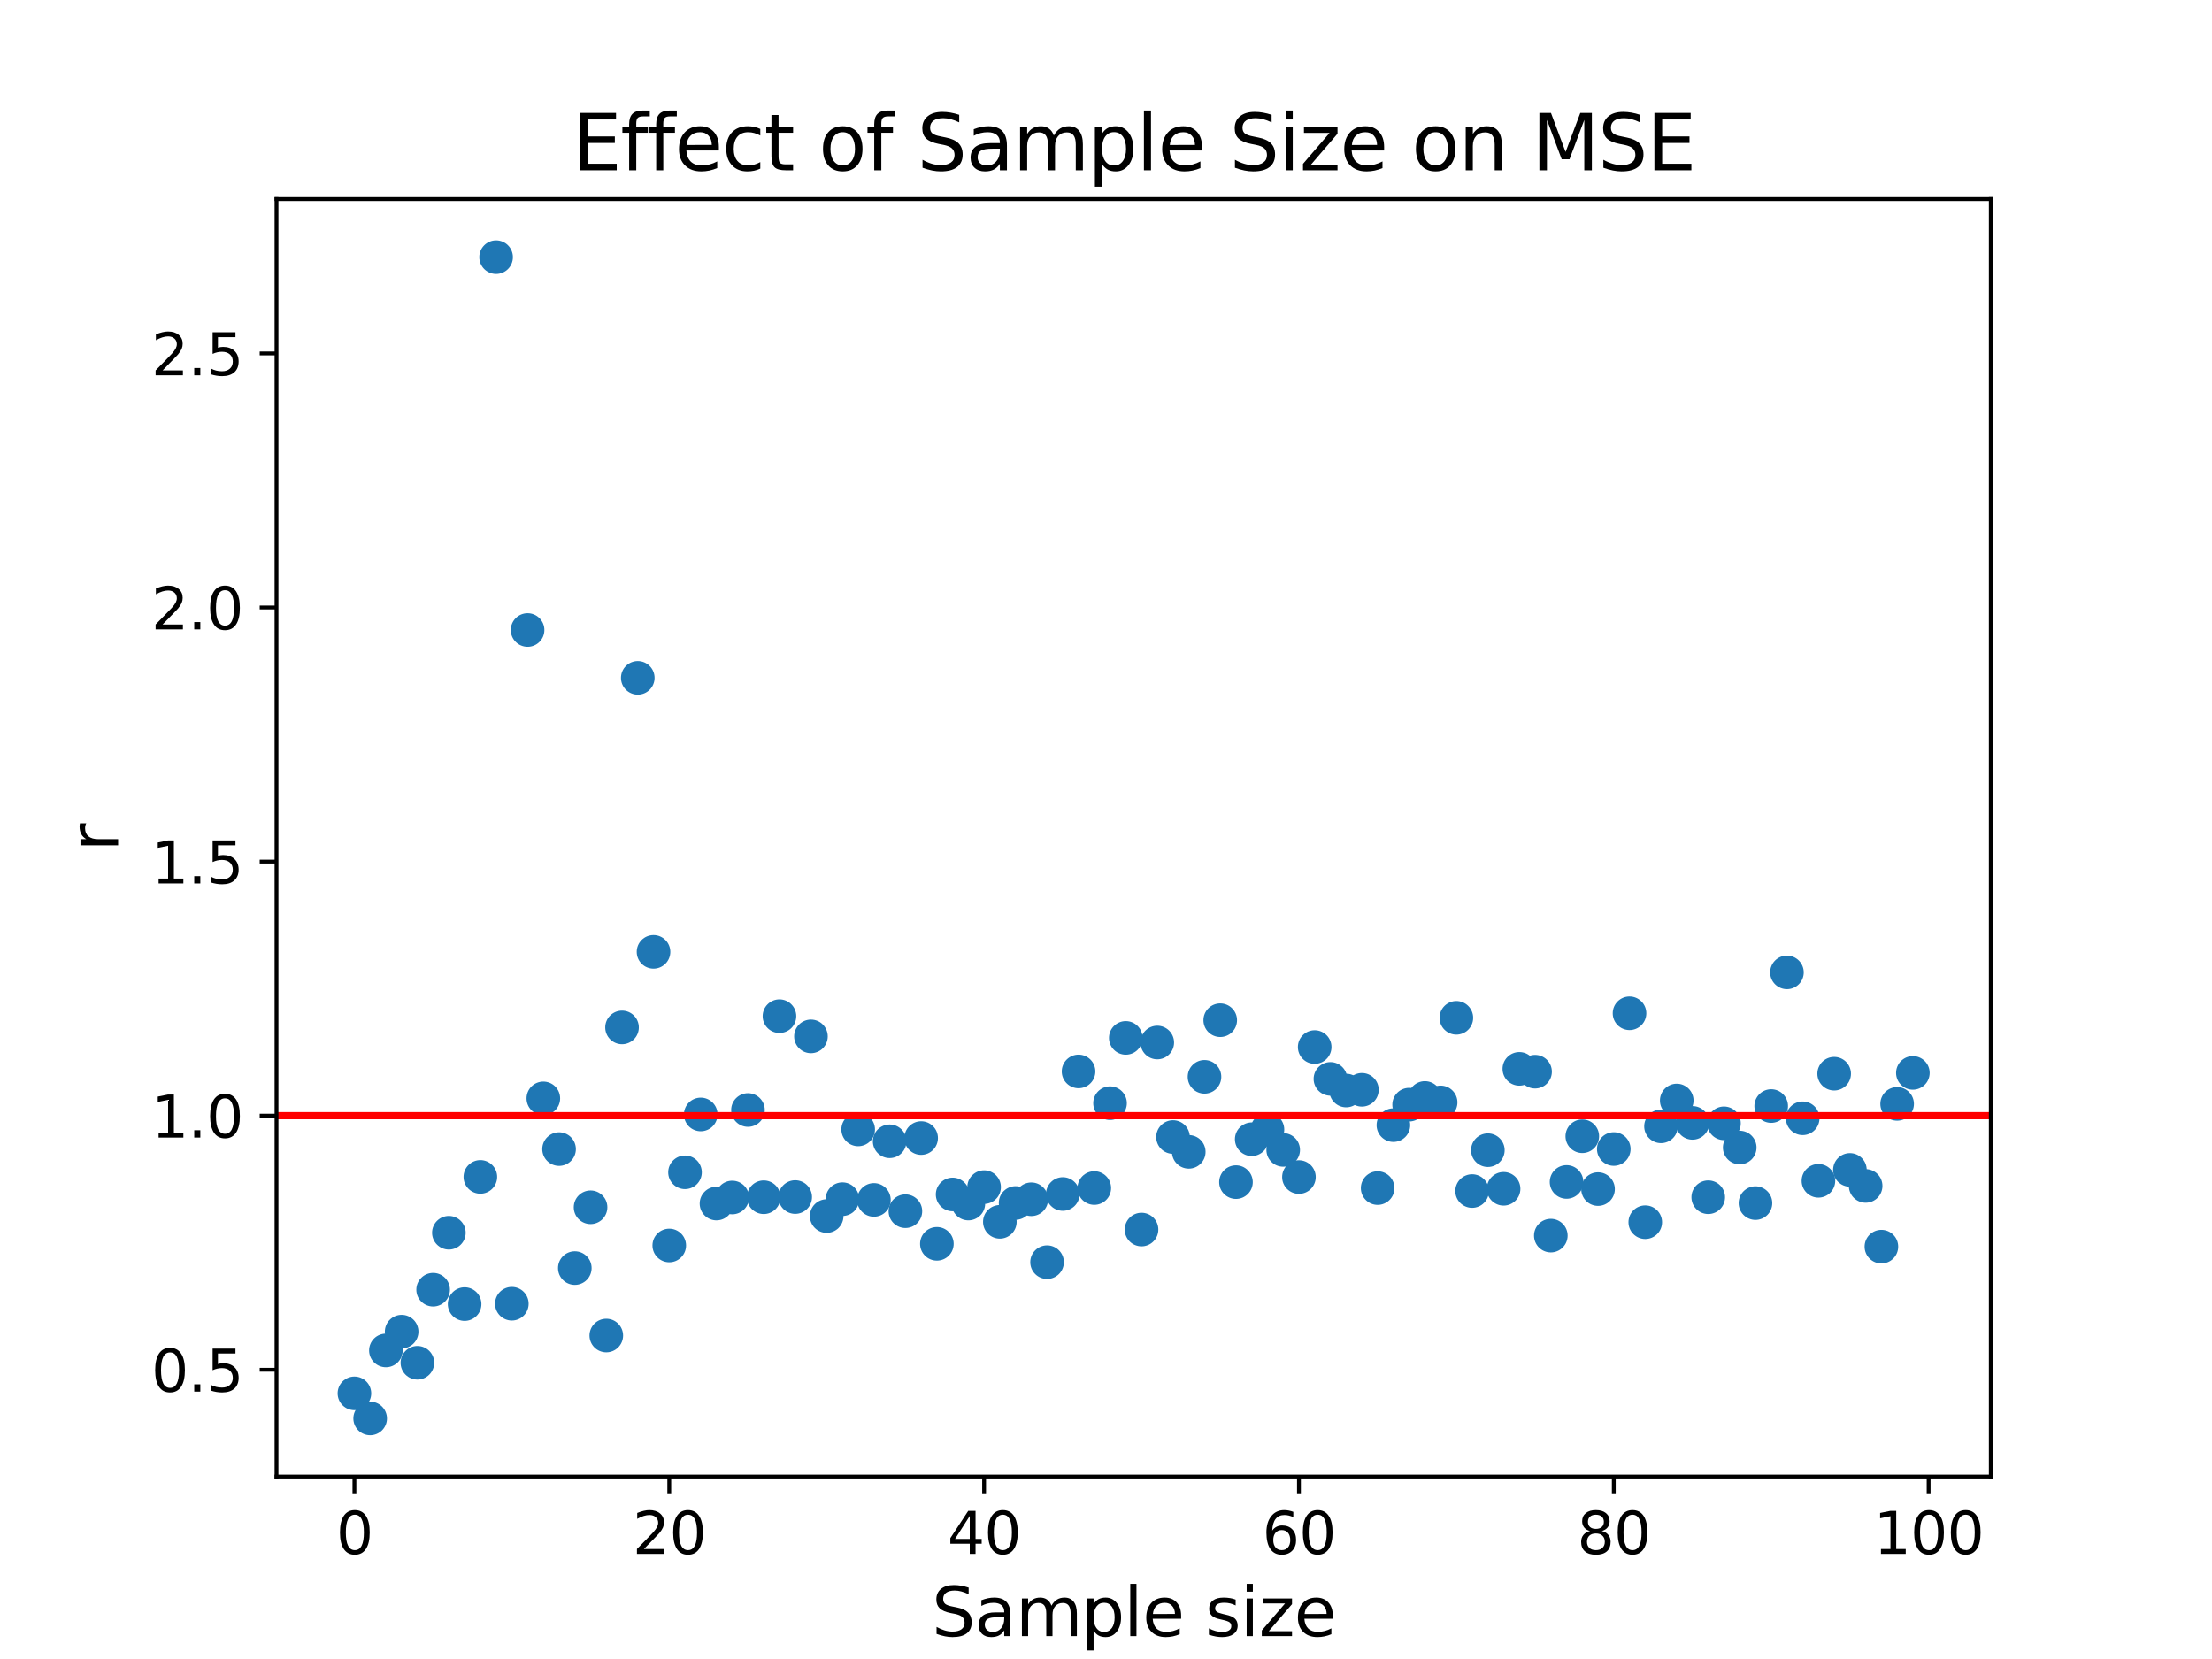 <?xml version="1.0" encoding="utf-8" standalone="no"?>
<!DOCTYPE svg PUBLIC "-//W3C//DTD SVG 1.1//EN"
  "http://www.w3.org/Graphics/SVG/1.1/DTD/svg11.dtd">
<svg xmlns:xlink="http://www.w3.org/1999/xlink" width="460.8pt" height="345.6pt" viewBox="0 0 460.8 345.6" xmlns="http://www.w3.org/2000/svg" version="1.1">
 <defs>
  <style type="text/css">*{stroke-linejoin: round; stroke-linecap: butt}</style>
 </defs>
 <g id="figure_1">
  <g id="patch_1">
   <path d="M 0 345.6 
L 460.8 345.6 
L 460.8 0 
L 0 0 
z
" style="fill: #ffffff"/>
  </g>
  <g id="axes_1">
   <g id="patch_2">
    <path d="M 57.6 307.584 
L 414.72 307.584 
L 414.72 41.472 
L 57.6 41.472 
z
" style="fill: #ffffff"/>
   </g>
   <g id="matplotlib.axis_1">
    <g id="xtick_1">
     <g id="line2d_1">
      <defs>
       <path id="mcab83375f1" d="M 0 0 
L 0 3.5 
" style="stroke: #000000; stroke-width: 0.8"/>
      </defs>
      <g>
       <use xlink:href="#mcab83375f1" x="73.833" y="307.584" style="stroke: #000000; stroke-width: 0.8"/>
      </g>
     </g>
     <g id="text_1">
      <!-- 0 -->
      <g transform="translate(70.015 323.702) scale(0.12 -0.12)">
       <defs>
        <path id="DejaVuSans-30" d="M 2034 4250 
Q 1547 4250 1301 3770 
Q 1056 3291 1056 2328 
Q 1056 1369 1301 889 
Q 1547 409 2034 409 
Q 2525 409 2770 889 
Q 3016 1369 3016 2328 
Q 3016 3291 2770 3770 
Q 2525 4250 2034 4250 
z
M 2034 4750 
Q 2819 4750 3233 4129 
Q 3647 3509 3647 2328 
Q 3647 1150 3233 529 
Q 2819 -91 2034 -91 
Q 1250 -91 836 529 
Q 422 1150 422 2328 
Q 422 3509 836 4129 
Q 1250 4750 2034 4750 
z
" transform="scale(0.016)"/>
       </defs>
       <use xlink:href="#DejaVuSans-30"/>
      </g>
     </g>
    </g>
    <g id="xtick_2">
     <g id="line2d_2">
      <g>
       <use xlink:href="#mcab83375f1" x="139.42" y="307.584" style="stroke: #000000; stroke-width: 0.8"/>
      </g>
     </g>
     <g id="text_2">
      <!-- 20 -->
      <g transform="translate(131.785 323.702) scale(0.12 -0.12)">
       <defs>
        <path id="DejaVuSans-32" d="M 1228 531 
L 3431 531 
L 3431 0 
L 469 0 
L 469 531 
Q 828 903 1448 1529 
Q 2069 2156 2228 2338 
Q 2531 2678 2651 2914 
Q 2772 3150 2772 3378 
Q 2772 3750 2511 3984 
Q 2250 4219 1831 4219 
Q 1534 4219 1204 4116 
Q 875 4013 500 3803 
L 500 4441 
Q 881 4594 1212 4672 
Q 1544 4750 1819 4750 
Q 2544 4750 2975 4387 
Q 3406 4025 3406 3419 
Q 3406 3131 3298 2873 
Q 3191 2616 2906 2266 
Q 2828 2175 2409 1742 
Q 1991 1309 1228 531 
z
" transform="scale(0.016)"/>
       </defs>
       <use xlink:href="#DejaVuSans-32"/>
       <use xlink:href="#DejaVuSans-30" x="63.623"/>
      </g>
     </g>
    </g>
    <g id="xtick_3">
     <g id="line2d_3">
      <g>
       <use xlink:href="#mcab83375f1" x="205.006" y="307.584" style="stroke: #000000; stroke-width: 0.8"/>
      </g>
     </g>
     <g id="text_3">
      <!-- 40 -->
      <g transform="translate(197.371 323.702) scale(0.12 -0.12)">
       <defs>
        <path id="DejaVuSans-34" d="M 2419 4116 
L 825 1625 
L 2419 1625 
L 2419 4116 
z
M 2253 4666 
L 3047 4666 
L 3047 1625 
L 3713 1625 
L 3713 1100 
L 3047 1100 
L 3047 0 
L 2419 0 
L 2419 1100 
L 313 1100 
L 313 1709 
L 2253 4666 
z
" transform="scale(0.016)"/>
       </defs>
       <use xlink:href="#DejaVuSans-34"/>
       <use xlink:href="#DejaVuSans-30" x="63.623"/>
      </g>
     </g>
    </g>
    <g id="xtick_4">
     <g id="line2d_4">
      <g>
       <use xlink:href="#mcab83375f1" x="270.593" y="307.584" style="stroke: #000000; stroke-width: 0.8"/>
      </g>
     </g>
     <g id="text_4">
      <!-- 60 -->
      <g transform="translate(262.958 323.702) scale(0.12 -0.12)">
       <defs>
        <path id="DejaVuSans-36" d="M 2113 2584 
Q 1688 2584 1439 2293 
Q 1191 2003 1191 1497 
Q 1191 994 1439 701 
Q 1688 409 2113 409 
Q 2538 409 2786 701 
Q 3034 994 3034 1497 
Q 3034 2003 2786 2293 
Q 2538 2584 2113 2584 
z
M 3366 4563 
L 3366 3988 
Q 3128 4100 2886 4159 
Q 2644 4219 2406 4219 
Q 1781 4219 1451 3797 
Q 1122 3375 1075 2522 
Q 1259 2794 1537 2939 
Q 1816 3084 2150 3084 
Q 2853 3084 3261 2657 
Q 3669 2231 3669 1497 
Q 3669 778 3244 343 
Q 2819 -91 2113 -91 
Q 1303 -91 875 529 
Q 447 1150 447 2328 
Q 447 3434 972 4092 
Q 1497 4750 2381 4750 
Q 2619 4750 2861 4703 
Q 3103 4656 3366 4563 
z
" transform="scale(0.016)"/>
       </defs>
       <use xlink:href="#DejaVuSans-36"/>
       <use xlink:href="#DejaVuSans-30" x="63.623"/>
      </g>
     </g>
    </g>
    <g id="xtick_5">
     <g id="line2d_5">
      <g>
       <use xlink:href="#mcab83375f1" x="336.18" y="307.584" style="stroke: #000000; stroke-width: 0.8"/>
      </g>
     </g>
     <g id="text_5">
      <!-- 80 -->
      <g transform="translate(328.545 323.702) scale(0.12 -0.12)">
       <defs>
        <path id="DejaVuSans-38" d="M 2034 2216 
Q 1584 2216 1326 1975 
Q 1069 1734 1069 1313 
Q 1069 891 1326 650 
Q 1584 409 2034 409 
Q 2484 409 2743 651 
Q 3003 894 3003 1313 
Q 3003 1734 2745 1975 
Q 2488 2216 2034 2216 
z
M 1403 2484 
Q 997 2584 770 2862 
Q 544 3141 544 3541 
Q 544 4100 942 4425 
Q 1341 4750 2034 4750 
Q 2731 4750 3128 4425 
Q 3525 4100 3525 3541 
Q 3525 3141 3298 2862 
Q 3072 2584 2669 2484 
Q 3125 2378 3379 2068 
Q 3634 1759 3634 1313 
Q 3634 634 3220 271 
Q 2806 -91 2034 -91 
Q 1263 -91 848 271 
Q 434 634 434 1313 
Q 434 1759 690 2068 
Q 947 2378 1403 2484 
z
M 1172 3481 
Q 1172 3119 1398 2916 
Q 1625 2713 2034 2713 
Q 2441 2713 2670 2916 
Q 2900 3119 2900 3481 
Q 2900 3844 2670 4047 
Q 2441 4250 2034 4250 
Q 1625 4250 1398 4047 
Q 1172 3844 1172 3481 
z
" transform="scale(0.016)"/>
       </defs>
       <use xlink:href="#DejaVuSans-38"/>
       <use xlink:href="#DejaVuSans-30" x="63.623"/>
      </g>
     </g>
    </g>
    <g id="xtick_6">
     <g id="line2d_6">
      <g>
       <use xlink:href="#mcab83375f1" x="401.767" y="307.584" style="stroke: #000000; stroke-width: 0.8"/>
      </g>
     </g>
     <g id="text_6">
      <!-- 100 -->
      <g transform="translate(390.314 323.702) scale(0.12 -0.12)">
       <defs>
        <path id="DejaVuSans-31" d="M 794 531 
L 1825 531 
L 1825 4091 
L 703 3866 
L 703 4441 
L 1819 4666 
L 2450 4666 
L 2450 531 
L 3481 531 
L 3481 0 
L 794 0 
L 794 531 
z
" transform="scale(0.016)"/>
       </defs>
       <use xlink:href="#DejaVuSans-31"/>
       <use xlink:href="#DejaVuSans-30" x="63.623"/>
       <use xlink:href="#DejaVuSans-30" x="127.246"/>
      </g>
     </g>
    </g>
    <g id="text_7">
     <!-- Sample size -->
     <g transform="translate(194.115 340.836) scale(0.14 -0.14)">
      <defs>
       <path id="DejaVuSans-53" d="M 3425 4513 
L 3425 3897 
Q 3066 4069 2747 4153 
Q 2428 4238 2131 4238 
Q 1616 4238 1336 4038 
Q 1056 3838 1056 3469 
Q 1056 3159 1242 3001 
Q 1428 2844 1947 2747 
L 2328 2669 
Q 3034 2534 3370 2195 
Q 3706 1856 3706 1288 
Q 3706 609 3251 259 
Q 2797 -91 1919 -91 
Q 1588 -91 1214 -16 
Q 841 59 441 206 
L 441 856 
Q 825 641 1194 531 
Q 1563 422 1919 422 
Q 2459 422 2753 634 
Q 3047 847 3047 1241 
Q 3047 1584 2836 1778 
Q 2625 1972 2144 2069 
L 1759 2144 
Q 1053 2284 737 2584 
Q 422 2884 422 3419 
Q 422 4038 858 4394 
Q 1294 4750 2059 4750 
Q 2388 4750 2728 4690 
Q 3069 4631 3425 4513 
z
" transform="scale(0.016)"/>
       <path id="DejaVuSans-61" d="M 2194 1759 
Q 1497 1759 1228 1600 
Q 959 1441 959 1056 
Q 959 750 1161 570 
Q 1363 391 1709 391 
Q 2188 391 2477 730 
Q 2766 1069 2766 1631 
L 2766 1759 
L 2194 1759 
z
M 3341 1997 
L 3341 0 
L 2766 0 
L 2766 531 
Q 2569 213 2275 61 
Q 1981 -91 1556 -91 
Q 1019 -91 701 211 
Q 384 513 384 1019 
Q 384 1609 779 1909 
Q 1175 2209 1959 2209 
L 2766 2209 
L 2766 2266 
Q 2766 2663 2505 2880 
Q 2244 3097 1772 3097 
Q 1472 3097 1187 3025 
Q 903 2953 641 2809 
L 641 3341 
Q 956 3463 1253 3523 
Q 1550 3584 1831 3584 
Q 2591 3584 2966 3190 
Q 3341 2797 3341 1997 
z
" transform="scale(0.016)"/>
       <path id="DejaVuSans-6d" d="M 3328 2828 
Q 3544 3216 3844 3400 
Q 4144 3584 4550 3584 
Q 5097 3584 5394 3201 
Q 5691 2819 5691 2113 
L 5691 0 
L 5113 0 
L 5113 2094 
Q 5113 2597 4934 2840 
Q 4756 3084 4391 3084 
Q 3944 3084 3684 2787 
Q 3425 2491 3425 1978 
L 3425 0 
L 2847 0 
L 2847 2094 
Q 2847 2600 2669 2842 
Q 2491 3084 2119 3084 
Q 1678 3084 1418 2786 
Q 1159 2488 1159 1978 
L 1159 0 
L 581 0 
L 581 3500 
L 1159 3500 
L 1159 2956 
Q 1356 3278 1631 3431 
Q 1906 3584 2284 3584 
Q 2666 3584 2933 3390 
Q 3200 3197 3328 2828 
z
" transform="scale(0.016)"/>
       <path id="DejaVuSans-70" d="M 1159 525 
L 1159 -1331 
L 581 -1331 
L 581 3500 
L 1159 3500 
L 1159 2969 
Q 1341 3281 1617 3432 
Q 1894 3584 2278 3584 
Q 2916 3584 3314 3078 
Q 3713 2572 3713 1747 
Q 3713 922 3314 415 
Q 2916 -91 2278 -91 
Q 1894 -91 1617 61 
Q 1341 213 1159 525 
z
M 3116 1747 
Q 3116 2381 2855 2742 
Q 2594 3103 2138 3103 
Q 1681 3103 1420 2742 
Q 1159 2381 1159 1747 
Q 1159 1113 1420 752 
Q 1681 391 2138 391 
Q 2594 391 2855 752 
Q 3116 1113 3116 1747 
z
" transform="scale(0.016)"/>
       <path id="DejaVuSans-6c" d="M 603 4863 
L 1178 4863 
L 1178 0 
L 603 0 
L 603 4863 
z
" transform="scale(0.016)"/>
       <path id="DejaVuSans-65" d="M 3597 1894 
L 3597 1613 
L 953 1613 
Q 991 1019 1311 708 
Q 1631 397 2203 397 
Q 2534 397 2845 478 
Q 3156 559 3463 722 
L 3463 178 
Q 3153 47 2828 -22 
Q 2503 -91 2169 -91 
Q 1331 -91 842 396 
Q 353 884 353 1716 
Q 353 2575 817 3079 
Q 1281 3584 2069 3584 
Q 2775 3584 3186 3129 
Q 3597 2675 3597 1894 
z
M 3022 2063 
Q 3016 2534 2758 2815 
Q 2500 3097 2075 3097 
Q 1594 3097 1305 2825 
Q 1016 2553 972 2059 
L 3022 2063 
z
" transform="scale(0.016)"/>
       <path id="DejaVuSans-20" transform="scale(0.016)"/>
       <path id="DejaVuSans-73" d="M 2834 3397 
L 2834 2853 
Q 2591 2978 2328 3040 
Q 2066 3103 1784 3103 
Q 1356 3103 1142 2972 
Q 928 2841 928 2578 
Q 928 2378 1081 2264 
Q 1234 2150 1697 2047 
L 1894 2003 
Q 2506 1872 2764 1633 
Q 3022 1394 3022 966 
Q 3022 478 2636 193 
Q 2250 -91 1575 -91 
Q 1294 -91 989 -36 
Q 684 19 347 128 
L 347 722 
Q 666 556 975 473 
Q 1284 391 1588 391 
Q 1994 391 2212 530 
Q 2431 669 2431 922 
Q 2431 1156 2273 1281 
Q 2116 1406 1581 1522 
L 1381 1569 
Q 847 1681 609 1914 
Q 372 2147 372 2553 
Q 372 3047 722 3315 
Q 1072 3584 1716 3584 
Q 2034 3584 2315 3537 
Q 2597 3491 2834 3397 
z
" transform="scale(0.016)"/>
       <path id="DejaVuSans-69" d="M 603 3500 
L 1178 3500 
L 1178 0 
L 603 0 
L 603 3500 
z
M 603 4863 
L 1178 4863 
L 1178 4134 
L 603 4134 
L 603 4863 
z
" transform="scale(0.016)"/>
       <path id="DejaVuSans-7a" d="M 353 3500 
L 3084 3500 
L 3084 2975 
L 922 459 
L 3084 459 
L 3084 0 
L 275 0 
L 275 525 
L 2438 3041 
L 353 3041 
L 353 3500 
z
" transform="scale(0.016)"/>
      </defs>
      <use xlink:href="#DejaVuSans-53"/>
      <use xlink:href="#DejaVuSans-61" x="63.477"/>
      <use xlink:href="#DejaVuSans-6d" x="124.756"/>
      <use xlink:href="#DejaVuSans-70" x="222.168"/>
      <use xlink:href="#DejaVuSans-6c" x="285.645"/>
      <use xlink:href="#DejaVuSans-65" x="313.428"/>
      <use xlink:href="#DejaVuSans-20" x="374.951"/>
      <use xlink:href="#DejaVuSans-73" x="406.738"/>
      <use xlink:href="#DejaVuSans-69" x="458.838"/>
      <use xlink:href="#DejaVuSans-7a" x="486.621"/>
      <use xlink:href="#DejaVuSans-65" x="539.111"/>
     </g>
    </g>
   </g>
   <g id="matplotlib.axis_2">
    <g id="ytick_1">
     <g id="line2d_7">
      <defs>
       <path id="mfeda84f31d" d="M 0 0 
L -3.5 0 
" style="stroke: #000000; stroke-width: 0.8"/>
      </defs>
      <g>
       <use xlink:href="#mfeda84f31d" x="57.6" y="285.341" style="stroke: #000000; stroke-width: 0.8"/>
      </g>
     </g>
     <g id="text_8">
      <!-- 0.5 -->
      <g transform="translate(31.516 289.9) scale(0.12 -0.12)">
       <defs>
        <path id="DejaVuSans-2e" d="M 684 794 
L 1344 794 
L 1344 0 
L 684 0 
L 684 794 
z
" transform="scale(0.016)"/>
        <path id="DejaVuSans-35" d="M 691 4666 
L 3169 4666 
L 3169 4134 
L 1269 4134 
L 1269 2991 
Q 1406 3038 1543 3061 
Q 1681 3084 1819 3084 
Q 2600 3084 3056 2656 
Q 3513 2228 3513 1497 
Q 3513 744 3044 326 
Q 2575 -91 1722 -91 
Q 1428 -91 1123 -41 
Q 819 9 494 109 
L 494 744 
Q 775 591 1075 516 
Q 1375 441 1709 441 
Q 2250 441 2565 725 
Q 2881 1009 2881 1497 
Q 2881 1984 2565 2268 
Q 2250 2553 1709 2553 
Q 1456 2553 1204 2497 
Q 953 2441 691 2322 
L 691 4666 
z
" transform="scale(0.016)"/>
       </defs>
       <use xlink:href="#DejaVuSans-30"/>
       <use xlink:href="#DejaVuSans-2e" x="63.623"/>
       <use xlink:href="#DejaVuSans-35" x="95.41"/>
      </g>
     </g>
    </g>
    <g id="ytick_2">
     <g id="line2d_8">
      <g>
       <use xlink:href="#mfeda84f31d" x="57.6" y="232.411" style="stroke: #000000; stroke-width: 0.8"/>
      </g>
     </g>
     <g id="text_9">
      <!-- 1.0 -->
      <g transform="translate(31.516 236.97) scale(0.12 -0.12)">
       <use xlink:href="#DejaVuSans-31"/>
       <use xlink:href="#DejaVuSans-2e" x="63.623"/>
       <use xlink:href="#DejaVuSans-30" x="95.41"/>
      </g>
     </g>
    </g>
    <g id="ytick_3">
     <g id="line2d_9">
      <g>
       <use xlink:href="#mfeda84f31d" x="57.6" y="179.481" style="stroke: #000000; stroke-width: 0.8"/>
      </g>
     </g>
     <g id="text_10">
      <!-- 1.5 -->
      <g transform="translate(31.516 184.04) scale(0.12 -0.12)">
       <use xlink:href="#DejaVuSans-31"/>
       <use xlink:href="#DejaVuSans-2e" x="63.623"/>
       <use xlink:href="#DejaVuSans-35" x="95.41"/>
      </g>
     </g>
    </g>
    <g id="ytick_4">
     <g id="line2d_10">
      <g>
       <use xlink:href="#mfeda84f31d" x="57.6" y="126.551" style="stroke: #000000; stroke-width: 0.8"/>
      </g>
     </g>
     <g id="text_11">
      <!-- 2.0 -->
      <g transform="translate(31.516 131.11) scale(0.12 -0.12)">
       <use xlink:href="#DejaVuSans-32"/>
       <use xlink:href="#DejaVuSans-2e" x="63.623"/>
       <use xlink:href="#DejaVuSans-30" x="95.41"/>
      </g>
     </g>
    </g>
    <g id="ytick_5">
     <g id="line2d_11">
      <g>
       <use xlink:href="#mfeda84f31d" x="57.6" y="73.621" style="stroke: #000000; stroke-width: 0.8"/>
      </g>
     </g>
     <g id="text_12">
      <!-- 2.5 -->
      <g transform="translate(31.516 78.18) scale(0.12 -0.12)">
       <use xlink:href="#DejaVuSans-32"/>
       <use xlink:href="#DejaVuSans-2e" x="63.623"/>
       <use xlink:href="#DejaVuSans-35" x="95.41"/>
      </g>
     </g>
    </g>
    <g id="text_13">
     <!-- r -->
     <g transform="translate(24.605 177.406) rotate(-90) scale(0.14 -0.14)">
      <defs>
       <path id="DejaVuSans-72" d="M 2631 2963 
Q 2534 3019 2420 3045 
Q 2306 3072 2169 3072 
Q 1681 3072 1420 2755 
Q 1159 2438 1159 1844 
L 1159 0 
L 581 0 
L 581 3500 
L 1159 3500 
L 1159 2956 
Q 1341 3275 1631 3429 
Q 1922 3584 2338 3584 
Q 2397 3584 2469 3576 
Q 2541 3569 2628 3553 
L 2631 2963 
z
" transform="scale(0.016)"/>
      </defs>
      <use xlink:href="#DejaVuSans-72"/>
     </g>
    </g>
   </g>
   <g id="line2d_12">
    <defs>
     <path id="md1b0b1baeb" d="M 0 3 
C 0.796 3 1.559 2.684 2.121 2.121 
C 2.684 1.559 3 0.796 3 0 
C 3 -0.796 2.684 -1.559 2.121 -2.121 
C 1.559 -2.684 0.796 -3 0 -3 
C -0.796 -3 -1.559 -2.684 -2.121 -2.121 
C -2.684 -1.559 -3 -0.796 -3 0 
C -3 0.796 -2.684 1.559 -2.121 2.121 
C -1.559 2.684 -0.796 3 0 3 
z
" style="stroke: #1f77b4"/>
    </defs>
    <g clip-path="url(#p270694349b)">
     <use xlink:href="#md1b0b1baeb" x="73.833" y="290.265" style="fill: #1f77b4; stroke: #1f77b4"/>
     <use xlink:href="#md1b0b1baeb" x="77.112" y="295.488" style="fill: #1f77b4; stroke: #1f77b4"/>
     <use xlink:href="#md1b0b1baeb" x="80.391" y="281.323" style="fill: #1f77b4; stroke: #1f77b4"/>
     <use xlink:href="#md1b0b1baeb" x="83.671" y="277.407" style="fill: #1f77b4; stroke: #1f77b4"/>
     <use xlink:href="#md1b0b1baeb" x="86.95" y="283.892" style="fill: #1f77b4; stroke: #1f77b4"/>
     <use xlink:href="#md1b0b1baeb" x="90.229" y="268.669" style="fill: #1f77b4; stroke: #1f77b4"/>
     <use xlink:href="#md1b0b1baeb" x="93.509" y="256.803" style="fill: #1f77b4; stroke: #1f77b4"/>
     <use xlink:href="#md1b0b1baeb" x="96.788" y="271.665" style="fill: #1f77b4; stroke: #1f77b4"/>
     <use xlink:href="#md1b0b1baeb" x="100.067" y="245.171" style="fill: #1f77b4; stroke: #1f77b4"/>
     <use xlink:href="#md1b0b1baeb" x="103.347" y="53.568" style="fill: #1f77b4; stroke: #1f77b4"/>
     <use xlink:href="#md1b0b1baeb" x="106.626" y="271.591" style="fill: #1f77b4; stroke: #1f77b4"/>
     <use xlink:href="#md1b0b1baeb" x="109.905" y="131.244" style="fill: #1f77b4; stroke: #1f77b4"/>
     <use xlink:href="#md1b0b1baeb" x="113.185" y="228.814" style="fill: #1f77b4; stroke: #1f77b4"/>
     <use xlink:href="#md1b0b1baeb" x="116.464" y="239.376" style="fill: #1f77b4; stroke: #1f77b4"/>
     <use xlink:href="#md1b0b1baeb" x="119.743" y="264.166" style="fill: #1f77b4; stroke: #1f77b4"/>
     <use xlink:href="#md1b0b1baeb" x="123.023" y="251.498" style="fill: #1f77b4; stroke: #1f77b4"/>
     <use xlink:href="#md1b0b1baeb" x="126.302" y="278.216" style="fill: #1f77b4; stroke: #1f77b4"/>
     <use xlink:href="#md1b0b1baeb" x="129.581" y="214.032" style="fill: #1f77b4; stroke: #1f77b4"/>
     <use xlink:href="#md1b0b1baeb" x="132.861" y="141.213" style="fill: #1f77b4; stroke: #1f77b4"/>
     <use xlink:href="#md1b0b1baeb" x="136.14" y="198.289" style="fill: #1f77b4; stroke: #1f77b4"/>
     <use xlink:href="#md1b0b1baeb" x="139.42" y="259.456" style="fill: #1f77b4; stroke: #1f77b4"/>
     <use xlink:href="#md1b0b1baeb" x="142.699" y="244.214" style="fill: #1f77b4; stroke: #1f77b4"/>
     <use xlink:href="#md1b0b1baeb" x="145.978" y="232.159" style="fill: #1f77b4; stroke: #1f77b4"/>
     <use xlink:href="#md1b0b1baeb" x="149.258" y="250.723" style="fill: #1f77b4; stroke: #1f77b4"/>
     <use xlink:href="#md1b0b1baeb" x="152.537" y="249.462" style="fill: #1f77b4; stroke: #1f77b4"/>
     <use xlink:href="#md1b0b1baeb" x="155.816" y="231.234" style="fill: #1f77b4; stroke: #1f77b4"/>
     <use xlink:href="#md1b0b1baeb" x="159.096" y="249.407" style="fill: #1f77b4; stroke: #1f77b4"/>
     <use xlink:href="#md1b0b1baeb" x="162.375" y="211.687" style="fill: #1f77b4; stroke: #1f77b4"/>
     <use xlink:href="#md1b0b1baeb" x="165.654" y="249.368" style="fill: #1f77b4; stroke: #1f77b4"/>
     <use xlink:href="#md1b0b1baeb" x="168.934" y="215.899" style="fill: #1f77b4; stroke: #1f77b4"/>
     <use xlink:href="#md1b0b1baeb" x="172.213" y="253.325" style="fill: #1f77b4; stroke: #1f77b4"/>
     <use xlink:href="#md1b0b1baeb" x="175.492" y="249.811" style="fill: #1f77b4; stroke: #1f77b4"/>
     <use xlink:href="#md1b0b1baeb" x="178.772" y="235.276" style="fill: #1f77b4; stroke: #1f77b4"/>
     <use xlink:href="#md1b0b1baeb" x="182.051" y="249.965" style="fill: #1f77b4; stroke: #1f77b4"/>
     <use xlink:href="#md1b0b1baeb" x="185.33" y="237.748" style="fill: #1f77b4; stroke: #1f77b4"/>
     <use xlink:href="#md1b0b1baeb" x="188.61" y="252.315" style="fill: #1f77b4; stroke: #1f77b4"/>
     <use xlink:href="#md1b0b1baeb" x="191.889" y="237.076" style="fill: #1f77b4; stroke: #1f77b4"/>
     <use xlink:href="#md1b0b1baeb" x="195.168" y="259.11" style="fill: #1f77b4; stroke: #1f77b4"/>
     <use xlink:href="#md1b0b1baeb" x="198.448" y="248.825" style="fill: #1f77b4; stroke: #1f77b4"/>
     <use xlink:href="#md1b0b1baeb" x="201.727" y="250.721" style="fill: #1f77b4; stroke: #1f77b4"/>
     <use xlink:href="#md1b0b1baeb" x="205.006" y="247.298" style="fill: #1f77b4; stroke: #1f77b4"/>
     <use xlink:href="#md1b0b1baeb" x="208.286" y="254.531" style="fill: #1f77b4; stroke: #1f77b4"/>
     <use xlink:href="#md1b0b1baeb" x="211.565" y="250.604" style="fill: #1f77b4; stroke: #1f77b4"/>
     <use xlink:href="#md1b0b1baeb" x="214.844" y="249.829" style="fill: #1f77b4; stroke: #1f77b4"/>
     <use xlink:href="#md1b0b1baeb" x="218.124" y="262.934" style="fill: #1f77b4; stroke: #1f77b4"/>
     <use xlink:href="#md1b0b1baeb" x="221.403" y="248.733" style="fill: #1f77b4; stroke: #1f77b4"/>
     <use xlink:href="#md1b0b1baeb" x="224.682" y="223.201" style="fill: #1f77b4; stroke: #1f77b4"/>
     <use xlink:href="#md1b0b1baeb" x="227.962" y="247.49" style="fill: #1f77b4; stroke: #1f77b4"/>
     <use xlink:href="#md1b0b1baeb" x="231.241" y="229.814" style="fill: #1f77b4; stroke: #1f77b4"/>
     <use xlink:href="#md1b0b1baeb" x="234.52" y="216.214" style="fill: #1f77b4; stroke: #1f77b4"/>
     <use xlink:href="#md1b0b1baeb" x="237.8" y="256.136" style="fill: #1f77b4; stroke: #1f77b4"/>
     <use xlink:href="#md1b0b1baeb" x="241.079" y="217.175" style="fill: #1f77b4; stroke: #1f77b4"/>
     <use xlink:href="#md1b0b1baeb" x="244.358" y="236.864" style="fill: #1f77b4; stroke: #1f77b4"/>
     <use xlink:href="#md1b0b1baeb" x="247.638" y="239.951" style="fill: #1f77b4; stroke: #1f77b4"/>
     <use xlink:href="#md1b0b1baeb" x="250.917" y="224.324" style="fill: #1f77b4; stroke: #1f77b4"/>
     <use xlink:href="#md1b0b1baeb" x="254.196" y="212.527" style="fill: #1f77b4; stroke: #1f77b4"/>
     <use xlink:href="#md1b0b1baeb" x="257.476" y="246.258" style="fill: #1f77b4; stroke: #1f77b4"/>
     <use xlink:href="#md1b0b1baeb" x="260.755" y="237.32" style="fill: #1f77b4; stroke: #1f77b4"/>
     <use xlink:href="#md1b0b1baeb" x="264.034" y="235.302" style="fill: #1f77b4; stroke: #1f77b4"/>
     <use xlink:href="#md1b0b1baeb" x="267.314" y="239.548" style="fill: #1f77b4; stroke: #1f77b4"/>
     <use xlink:href="#md1b0b1baeb" x="270.593" y="245.203" style="fill: #1f77b4; stroke: #1f77b4"/>
     <use xlink:href="#md1b0b1baeb" x="273.872" y="218.119" style="fill: #1f77b4; stroke: #1f77b4"/>
     <use xlink:href="#md1b0b1baeb" x="277.152" y="224.755" style="fill: #1f77b4; stroke: #1f77b4"/>
     <use xlink:href="#md1b0b1baeb" x="280.431" y="227.177" style="fill: #1f77b4; stroke: #1f77b4"/>
     <use xlink:href="#md1b0b1baeb" x="283.71" y="227.025" style="fill: #1f77b4; stroke: #1f77b4"/>
     <use xlink:href="#md1b0b1baeb" x="286.99" y="247.5" style="fill: #1f77b4; stroke: #1f77b4"/>
     <use xlink:href="#md1b0b1baeb" x="290.269" y="234.385" style="fill: #1f77b4; stroke: #1f77b4"/>
     <use xlink:href="#md1b0b1baeb" x="293.548" y="230.123" style="fill: #1f77b4; stroke: #1f77b4"/>
     <use xlink:href="#md1b0b1baeb" x="296.828" y="228.729" style="fill: #1f77b4; stroke: #1f77b4"/>
     <use xlink:href="#md1b0b1baeb" x="300.107" y="229.653" style="fill: #1f77b4; stroke: #1f77b4"/>
     <use xlink:href="#md1b0b1baeb" x="303.386" y="212.03" style="fill: #1f77b4; stroke: #1f77b4"/>
     <use xlink:href="#md1b0b1baeb" x="306.666" y="248.116" style="fill: #1f77b4; stroke: #1f77b4"/>
     <use xlink:href="#md1b0b1baeb" x="309.945" y="239.605" style="fill: #1f77b4; stroke: #1f77b4"/>
     <use xlink:href="#md1b0b1baeb" x="313.224" y="247.649" style="fill: #1f77b4; stroke: #1f77b4"/>
     <use xlink:href="#md1b0b1baeb" x="316.504" y="222.665" style="fill: #1f77b4; stroke: #1f77b4"/>
     <use xlink:href="#md1b0b1baeb" x="319.783" y="223.254" style="fill: #1f77b4; stroke: #1f77b4"/>
     <use xlink:href="#md1b0b1baeb" x="323.062" y="257.4" style="fill: #1f77b4; stroke: #1f77b4"/>
     <use xlink:href="#md1b0b1baeb" x="326.342" y="246.222" style="fill: #1f77b4; stroke: #1f77b4"/>
     <use xlink:href="#md1b0b1baeb" x="329.621" y="236.699" style="fill: #1f77b4; stroke: #1f77b4"/>
     <use xlink:href="#md1b0b1baeb" x="332.9" y="247.709" style="fill: #1f77b4; stroke: #1f77b4"/>
     <use xlink:href="#md1b0b1baeb" x="336.18" y="239.362" style="fill: #1f77b4; stroke: #1f77b4"/>
     <use xlink:href="#md1b0b1baeb" x="339.459" y="211.084" style="fill: #1f77b4; stroke: #1f77b4"/>
     <use xlink:href="#md1b0b1baeb" x="342.739" y="254.608" style="fill: #1f77b4; stroke: #1f77b4"/>
     <use xlink:href="#md1b0b1baeb" x="346.018" y="234.633" style="fill: #1f77b4; stroke: #1f77b4"/>
     <use xlink:href="#md1b0b1baeb" x="349.297" y="229.259" style="fill: #1f77b4; stroke: #1f77b4"/>
     <use xlink:href="#md1b0b1baeb" x="352.577" y="233.914" style="fill: #1f77b4; stroke: #1f77b4"/>
     <use xlink:href="#md1b0b1baeb" x="355.856" y="249.404" style="fill: #1f77b4; stroke: #1f77b4"/>
     <use xlink:href="#md1b0b1baeb" x="359.135" y="234.006" style="fill: #1f77b4; stroke: #1f77b4"/>
     <use xlink:href="#md1b0b1baeb" x="362.415" y="239.052" style="fill: #1f77b4; stroke: #1f77b4"/>
     <use xlink:href="#md1b0b1baeb" x="365.694" y="250.628" style="fill: #1f77b4; stroke: #1f77b4"/>
     <use xlink:href="#md1b0b1baeb" x="368.973" y="230.41" style="fill: #1f77b4; stroke: #1f77b4"/>
     <use xlink:href="#md1b0b1baeb" x="372.253" y="202.566" style="fill: #1f77b4; stroke: #1f77b4"/>
     <use xlink:href="#md1b0b1baeb" x="375.532" y="232.961" style="fill: #1f77b4; stroke: #1f77b4"/>
     <use xlink:href="#md1b0b1baeb" x="378.811" y="245.983" style="fill: #1f77b4; stroke: #1f77b4"/>
     <use xlink:href="#md1b0b1baeb" x="382.091" y="223.673" style="fill: #1f77b4; stroke: #1f77b4"/>
     <use xlink:href="#md1b0b1baeb" x="385.37" y="243.714" style="fill: #1f77b4; stroke: #1f77b4"/>
     <use xlink:href="#md1b0b1baeb" x="388.649" y="247.048" style="fill: #1f77b4; stroke: #1f77b4"/>
     <use xlink:href="#md1b0b1baeb" x="391.929" y="259.698" style="fill: #1f77b4; stroke: #1f77b4"/>
     <use xlink:href="#md1b0b1baeb" x="395.208" y="229.961" style="fill: #1f77b4; stroke: #1f77b4"/>
     <use xlink:href="#md1b0b1baeb" x="398.487" y="223.506" style="fill: #1f77b4; stroke: #1f77b4"/>
    </g>
   </g>
   <g id="line2d_13">
    <path d="M 57.6 232.411 
L 414.72 232.411 
" clip-path="url(#p270694349b)" style="fill: none; stroke: #ff0000; stroke-width: 1.5; stroke-linecap: square"/>
   </g>
   <g id="patch_3">
    <path d="M 57.6 307.584 
L 57.6 41.472 
" style="fill: none; stroke: #000000; stroke-width: 0.8; stroke-linejoin: miter; stroke-linecap: square"/>
   </g>
   <g id="patch_4">
    <path d="M 414.72 307.584 
L 414.72 41.472 
" style="fill: none; stroke: #000000; stroke-width: 0.8; stroke-linejoin: miter; stroke-linecap: square"/>
   </g>
   <g id="patch_5">
    <path d="M 57.6 307.584 
L 414.72 307.584 
" style="fill: none; stroke: #000000; stroke-width: 0.8; stroke-linejoin: miter; stroke-linecap: square"/>
   </g>
   <g id="patch_6">
    <path d="M 57.6 41.472 
L 414.72 41.472 
" style="fill: none; stroke: #000000; stroke-width: 0.8; stroke-linejoin: miter; stroke-linecap: square"/>
   </g>
   <g id="text_14">
    <!-- Effect of Sample Size on MSE -->
    <g transform="translate(119.17 35.472) scale(0.16 -0.16)">
     <defs>
      <path id="DejaVuSans-45" d="M 628 4666 
L 3578 4666 
L 3578 4134 
L 1259 4134 
L 1259 2753 
L 3481 2753 
L 3481 2222 
L 1259 2222 
L 1259 531 
L 3634 531 
L 3634 0 
L 628 0 
L 628 4666 
z
" transform="scale(0.016)"/>
      <path id="DejaVuSans-66" d="M 2375 4863 
L 2375 4384 
L 1825 4384 
Q 1516 4384 1395 4259 
Q 1275 4134 1275 3809 
L 1275 3500 
L 2222 3500 
L 2222 3053 
L 1275 3053 
L 1275 0 
L 697 0 
L 697 3053 
L 147 3053 
L 147 3500 
L 697 3500 
L 697 3744 
Q 697 4328 969 4595 
Q 1241 4863 1831 4863 
L 2375 4863 
z
" transform="scale(0.016)"/>
      <path id="DejaVuSans-63" d="M 3122 3366 
L 3122 2828 
Q 2878 2963 2633 3030 
Q 2388 3097 2138 3097 
Q 1578 3097 1268 2742 
Q 959 2388 959 1747 
Q 959 1106 1268 751 
Q 1578 397 2138 397 
Q 2388 397 2633 464 
Q 2878 531 3122 666 
L 3122 134 
Q 2881 22 2623 -34 
Q 2366 -91 2075 -91 
Q 1284 -91 818 406 
Q 353 903 353 1747 
Q 353 2603 823 3093 
Q 1294 3584 2113 3584 
Q 2378 3584 2631 3529 
Q 2884 3475 3122 3366 
z
" transform="scale(0.016)"/>
      <path id="DejaVuSans-74" d="M 1172 4494 
L 1172 3500 
L 2356 3500 
L 2356 3053 
L 1172 3053 
L 1172 1153 
Q 1172 725 1289 603 
Q 1406 481 1766 481 
L 2356 481 
L 2356 0 
L 1766 0 
Q 1100 0 847 248 
Q 594 497 594 1153 
L 594 3053 
L 172 3053 
L 172 3500 
L 594 3500 
L 594 4494 
L 1172 4494 
z
" transform="scale(0.016)"/>
      <path id="DejaVuSans-6f" d="M 1959 3097 
Q 1497 3097 1228 2736 
Q 959 2375 959 1747 
Q 959 1119 1226 758 
Q 1494 397 1959 397 
Q 2419 397 2687 759 
Q 2956 1122 2956 1747 
Q 2956 2369 2687 2733 
Q 2419 3097 1959 3097 
z
M 1959 3584 
Q 2709 3584 3137 3096 
Q 3566 2609 3566 1747 
Q 3566 888 3137 398 
Q 2709 -91 1959 -91 
Q 1206 -91 779 398 
Q 353 888 353 1747 
Q 353 2609 779 3096 
Q 1206 3584 1959 3584 
z
" transform="scale(0.016)"/>
      <path id="DejaVuSans-6e" d="M 3513 2113 
L 3513 0 
L 2938 0 
L 2938 2094 
Q 2938 2591 2744 2837 
Q 2550 3084 2163 3084 
Q 1697 3084 1428 2787 
Q 1159 2491 1159 1978 
L 1159 0 
L 581 0 
L 581 3500 
L 1159 3500 
L 1159 2956 
Q 1366 3272 1645 3428 
Q 1925 3584 2291 3584 
Q 2894 3584 3203 3211 
Q 3513 2838 3513 2113 
z
" transform="scale(0.016)"/>
      <path id="DejaVuSans-4d" d="M 628 4666 
L 1569 4666 
L 2759 1491 
L 3956 4666 
L 4897 4666 
L 4897 0 
L 4281 0 
L 4281 4097 
L 3078 897 
L 2444 897 
L 1241 4097 
L 1241 0 
L 628 0 
L 628 4666 
z
" transform="scale(0.016)"/>
     </defs>
     <use xlink:href="#DejaVuSans-45"/>
     <use xlink:href="#DejaVuSans-66" x="63.184"/>
     <use xlink:href="#DejaVuSans-66" x="98.389"/>
     <use xlink:href="#DejaVuSans-65" x="133.594"/>
     <use xlink:href="#DejaVuSans-63" x="195.117"/>
     <use xlink:href="#DejaVuSans-74" x="250.098"/>
     <use xlink:href="#DejaVuSans-20" x="289.307"/>
     <use xlink:href="#DejaVuSans-6f" x="321.094"/>
     <use xlink:href="#DejaVuSans-66" x="382.275"/>
     <use xlink:href="#DejaVuSans-20" x="417.48"/>
     <use xlink:href="#DejaVuSans-53" x="449.268"/>
     <use xlink:href="#DejaVuSans-61" x="512.744"/>
     <use xlink:href="#DejaVuSans-6d" x="574.023"/>
     <use xlink:href="#DejaVuSans-70" x="671.436"/>
     <use xlink:href="#DejaVuSans-6c" x="734.912"/>
     <use xlink:href="#DejaVuSans-65" x="762.695"/>
     <use xlink:href="#DejaVuSans-20" x="824.219"/>
     <use xlink:href="#DejaVuSans-53" x="856.006"/>
     <use xlink:href="#DejaVuSans-69" x="919.482"/>
     <use xlink:href="#DejaVuSans-7a" x="947.266"/>
     <use xlink:href="#DejaVuSans-65" x="999.756"/>
     <use xlink:href="#DejaVuSans-20" x="1061.279"/>
     <use xlink:href="#DejaVuSans-6f" x="1093.066"/>
     <use xlink:href="#DejaVuSans-6e" x="1154.248"/>
     <use xlink:href="#DejaVuSans-20" x="1217.627"/>
     <use xlink:href="#DejaVuSans-4d" x="1249.414"/>
     <use xlink:href="#DejaVuSans-53" x="1335.693"/>
     <use xlink:href="#DejaVuSans-45" x="1399.17"/>
    </g>
   </g>
  </g>
 </g>
 <defs>
  <clipPath id="p270694349b">
   <rect x="57.6" y="41.472" width="357.12" height="266.112"/>
  </clipPath>
 </defs>
</svg>
